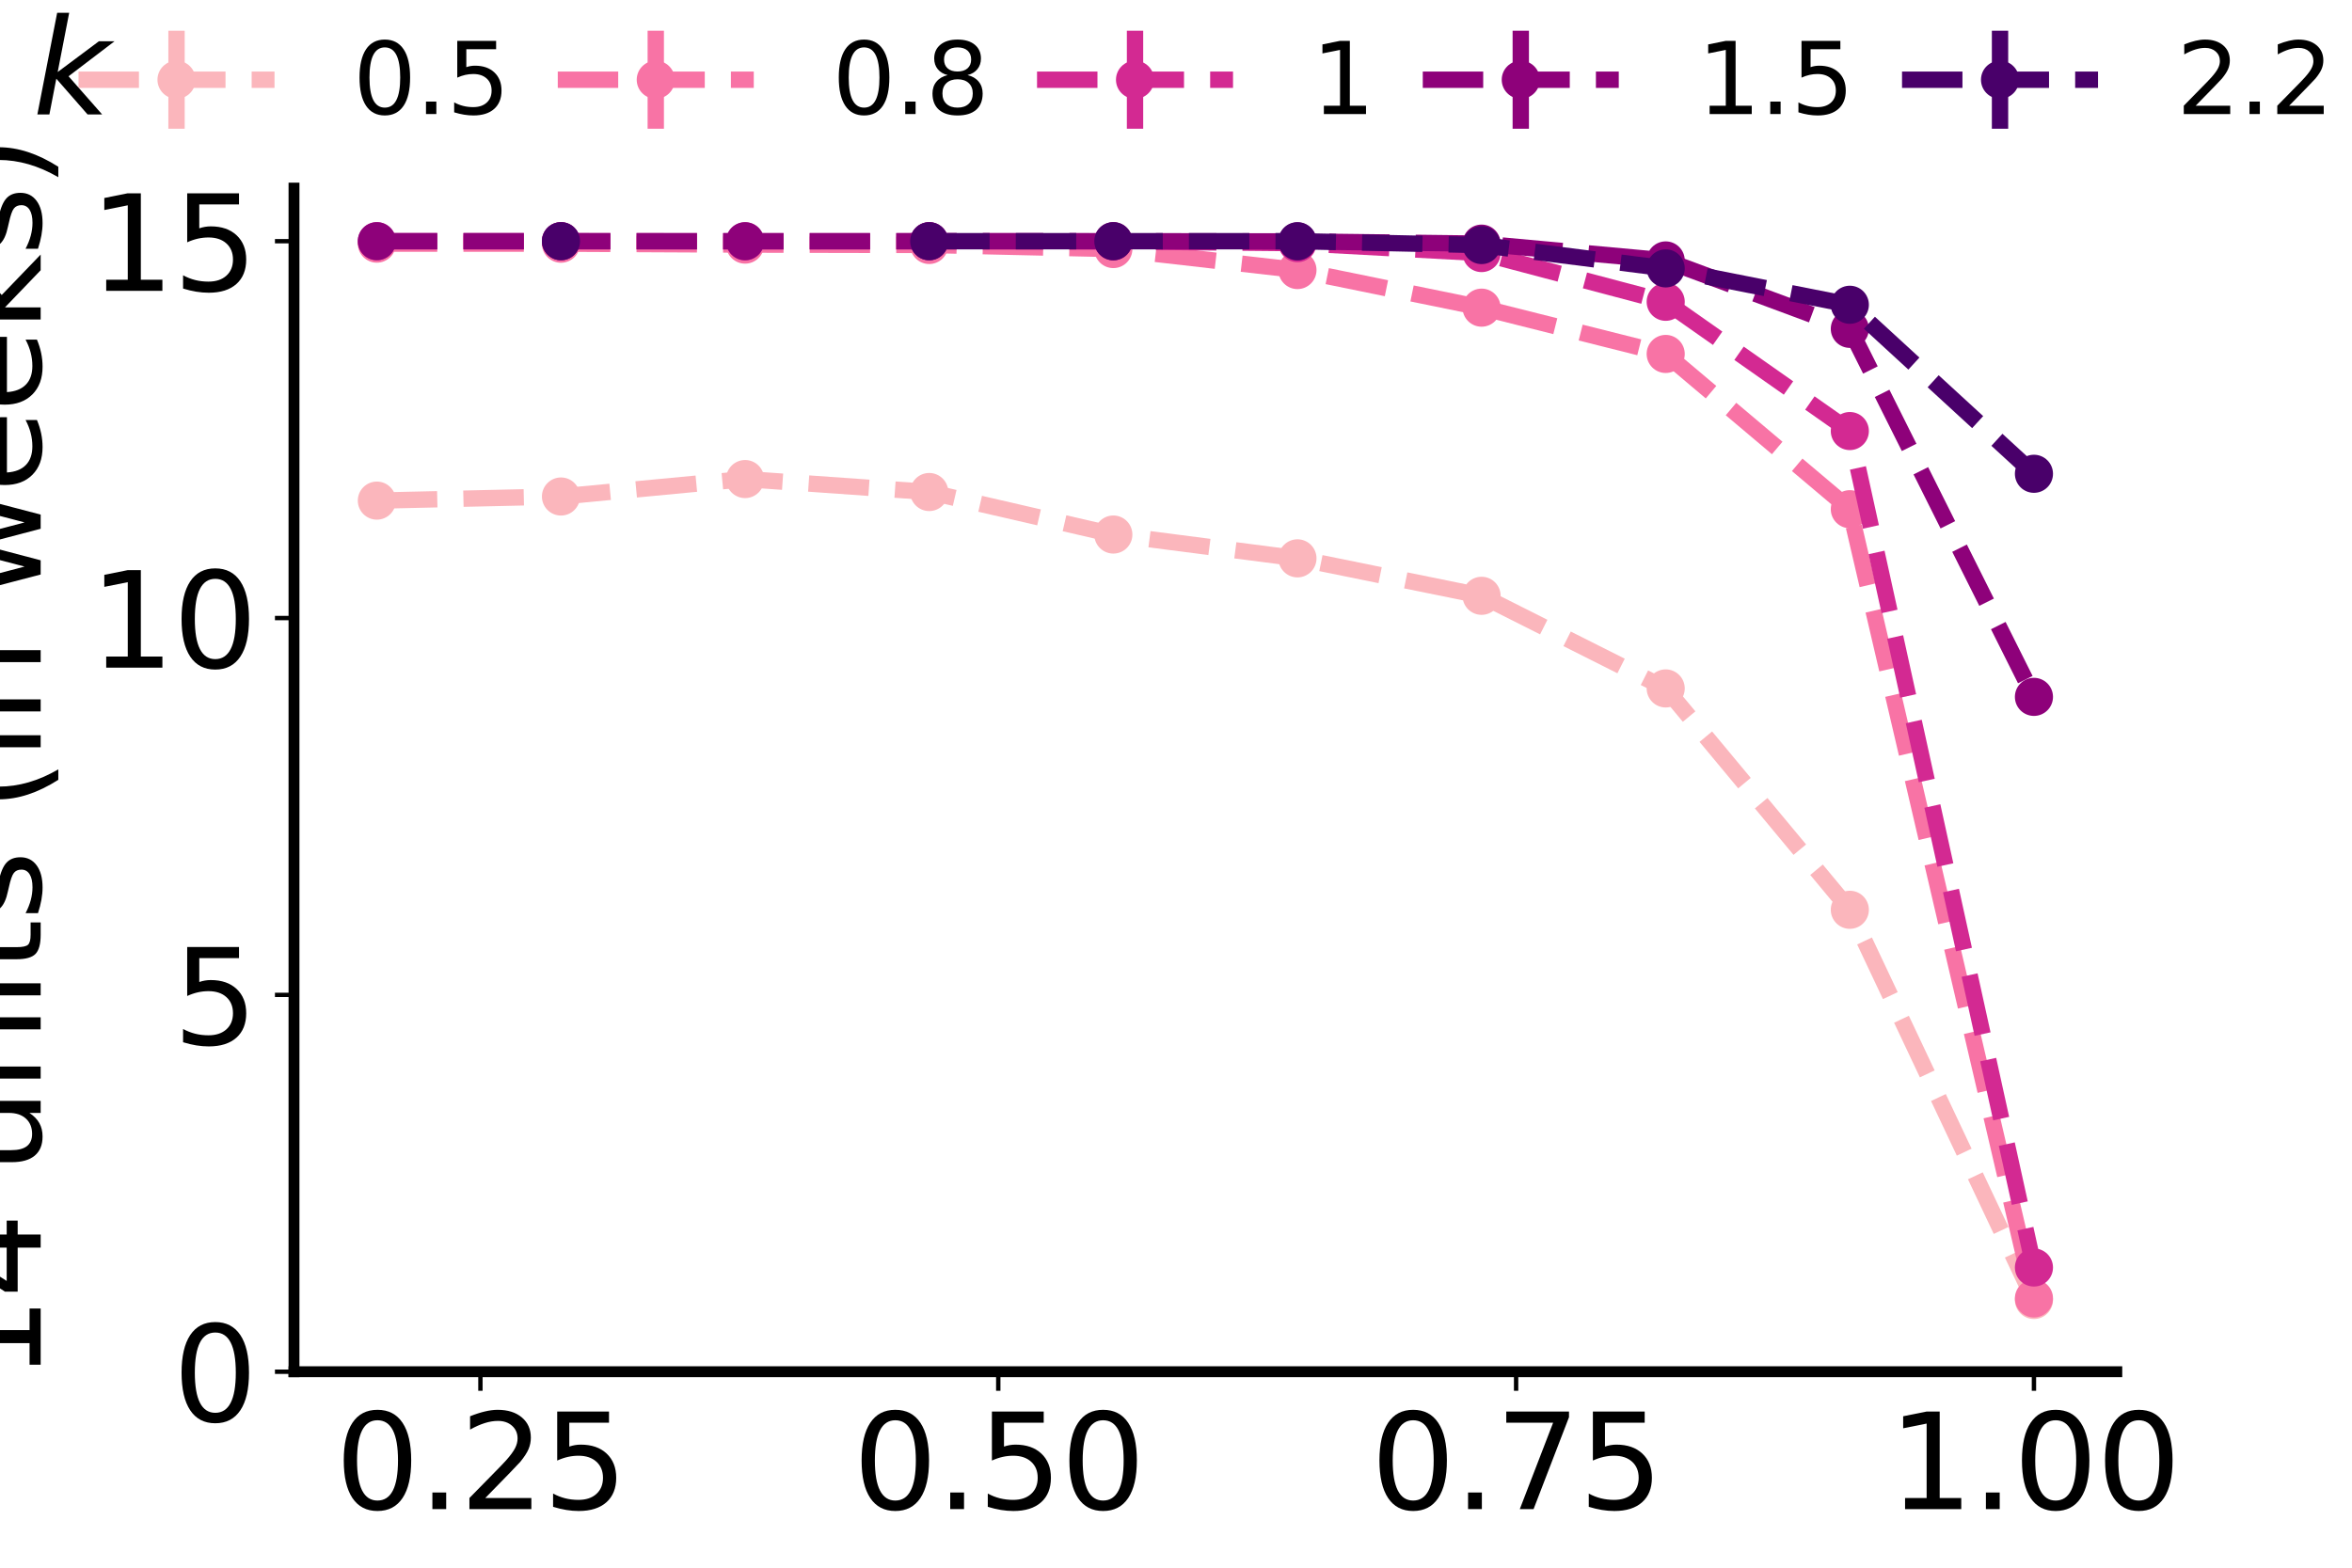 <?xml version="1.0" encoding="utf-8" standalone="no"?>
<!DOCTYPE svg PUBLIC "-//W3C//DTD SVG 1.1//EN"
  "http://www.w3.org/Graphics/SVG/1.1/DTD/svg11.dtd">
<svg xmlns:xlink="http://www.w3.org/1999/xlink" width="432pt" height="288pt" viewBox="0 0 432 288" xmlns="http://www.w3.org/2000/svg" version="1.1">
 <defs>
  <style type="text/css">*{stroke-linejoin: round; stroke-linecap: butt}</style>
 </defs>
 <g id="figure_1">
  <g id="patch_1">
   <path d="M 0 288 
L 432 288 
L 432 0 
L 0 0 
z
" style="fill: #ffffff"/>
  </g>
  <g id="axes_1">
   <g id="patch_2">
    <path d="M 54 252 
L 388.8 252 
L 388.8 34.56 
L 54 34.56 
z
" style="fill: #ffffff"/>
   </g>
   <g id="matplotlib.axis_1">
    <g id="xtick_1">
     <g id="line2d_1">
      <defs>
       <path id="m311841e35c" d="M 0 0 
L 0 3.5 
" style="stroke: #000000; stroke-width: 0.8"/>
      </defs>
      <g>
       <use xlink:href="#m311841e35c" x="88.241" y="252" style="stroke: #000000; stroke-width: 0.8"/>
      </g>
     </g>
     <g id="text_1">
      <!-- 0.25 -->
      <g transform="translate(61.522 277.236) scale(0.24 -0.24)">
       <defs>
        <path id="DejaVuSans-30" d="M 2034 4250 
Q 1547 4250 1301 3770 
Q 1056 3291 1056 2328 
Q 1056 1369 1301 889 
Q 1547 409 2034 409 
Q 2525 409 2770 889 
Q 3016 1369 3016 2328 
Q 3016 3291 2770 3770 
Q 2525 4250 2034 4250 
z
M 2034 4750 
Q 2819 4750 3233 4129 
Q 3647 3509 3647 2328 
Q 3647 1150 3233 529 
Q 2819 -91 2034 -91 
Q 1250 -91 836 529 
Q 422 1150 422 2328 
Q 422 3509 836 4129 
Q 1250 4750 2034 4750 
z
" transform="scale(0.016)"/>
        <path id="DejaVuSans-2e" d="M 684 794 
L 1344 794 
L 1344 0 
L 684 0 
L 684 794 
z
" transform="scale(0.016)"/>
        <path id="DejaVuSans-32" d="M 1228 531 
L 3431 531 
L 3431 0 
L 469 0 
L 469 531 
Q 828 903 1448 1529 
Q 2069 2156 2228 2338 
Q 2531 2678 2651 2914 
Q 2772 3150 2772 3378 
Q 2772 3750 2511 3984 
Q 2250 4219 1831 4219 
Q 1534 4219 1204 4116 
Q 875 4013 500 3803 
L 500 4441 
Q 881 4594 1212 4672 
Q 1544 4750 1819 4750 
Q 2544 4750 2975 4387 
Q 3406 4025 3406 3419 
Q 3406 3131 3298 2873 
Q 3191 2616 2906 2266 
Q 2828 2175 2409 1742 
Q 1991 1309 1228 531 
z
" transform="scale(0.016)"/>
        <path id="DejaVuSans-35" d="M 691 4666 
L 3169 4666 
L 3169 4134 
L 1269 4134 
L 1269 2991 
Q 1406 3038 1543 3061 
Q 1681 3084 1819 3084 
Q 2600 3084 3056 2656 
Q 3513 2228 3513 1497 
Q 3513 744 3044 326 
Q 2575 -91 1722 -91 
Q 1428 -91 1123 -41 
Q 819 9 494 109 
L 494 744 
Q 775 591 1075 516 
Q 1375 441 1709 441 
Q 2250 441 2565 725 
Q 2881 1009 2881 1497 
Q 2881 1984 2565 2268 
Q 2250 2553 1709 2553 
Q 1456 2553 1204 2497 
Q 953 2441 691 2322 
L 691 4666 
z
" transform="scale(0.016)"/>
       </defs>
       <use xlink:href="#DejaVuSans-30"/>
       <use xlink:href="#DejaVuSans-2e" x="63.623"/>
       <use xlink:href="#DejaVuSans-32" x="95.41"/>
       <use xlink:href="#DejaVuSans-35" x="159.033"/>
      </g>
     </g>
    </g>
    <g id="xtick_2">
     <g id="line2d_2">
      <g>
       <use xlink:href="#m311841e35c" x="183.355" y="252" style="stroke: #000000; stroke-width: 0.8"/>
      </g>
     </g>
     <g id="text_2">
      <!-- 0.50 -->
      <g transform="translate(156.636 277.236) scale(0.24 -0.24)">
       <use xlink:href="#DejaVuSans-30"/>
       <use xlink:href="#DejaVuSans-2e" x="63.623"/>
       <use xlink:href="#DejaVuSans-35" x="95.41"/>
       <use xlink:href="#DejaVuSans-30" x="159.033"/>
      </g>
     </g>
    </g>
    <g id="xtick_3">
     <g id="line2d_3">
      <g>
       <use xlink:href="#m311841e35c" x="278.468" y="252" style="stroke: #000000; stroke-width: 0.8"/>
      </g>
     </g>
     <g id="text_3">
      <!-- 0.75 -->
      <g transform="translate(251.749 277.236) scale(0.24 -0.24)">
       <defs>
        <path id="DejaVuSans-37" d="M 525 4666 
L 3525 4666 
L 3525 4397 
L 1831 0 
L 1172 0 
L 2766 4134 
L 525 4134 
L 525 4666 
z
" transform="scale(0.016)"/>
       </defs>
       <use xlink:href="#DejaVuSans-30"/>
       <use xlink:href="#DejaVuSans-2e" x="63.623"/>
       <use xlink:href="#DejaVuSans-37" x="95.41"/>
       <use xlink:href="#DejaVuSans-35" x="159.033"/>
      </g>
     </g>
    </g>
    <g id="xtick_4">
     <g id="line2d_4">
      <g>
       <use xlink:href="#m311841e35c" x="373.582" y="252" style="stroke: #000000; stroke-width: 0.8"/>
      </g>
     </g>
     <g id="text_4">
      <!-- 1.00 -->
      <g transform="translate(346.863 277.236) scale(0.24 -0.24)">
       <defs>
        <path id="DejaVuSans-31" d="M 794 531 
L 1825 531 
L 1825 4091 
L 703 3866 
L 703 4441 
L 1819 4666 
L 2450 4666 
L 2450 531 
L 3481 531 
L 3481 0 
L 794 0 
L 794 531 
z
" transform="scale(0.016)"/>
       </defs>
       <use xlink:href="#DejaVuSans-31"/>
       <use xlink:href="#DejaVuSans-2e" x="63.623"/>
       <use xlink:href="#DejaVuSans-30" x="95.41"/>
       <use xlink:href="#DejaVuSans-30" x="159.033"/>
      </g>
     </g>
    </g>
    <g id="text_5">
     <!-- $\gamma$ -->
     <g transform="translate(214.2 304.415) scale(0.24 -0.24)">
      <defs>
       <path id="DejaVuSans-Oblique-3b3" d="M 1491 2950 
L 1838 788 
L 3456 3500 
L 4066 3500 
L 1972 0 
L 1713 -1331 
L 1138 -1331 
L 1397 0 
L 988 2613 
Q 925 3006 628 3006 
L 475 3006 
L 569 3500 
L 788 3500 
Q 1403 3500 1491 2950 
z
" transform="scale(0.016)"/>
      </defs>
      <use xlink:href="#DejaVuSans-Oblique-3b3" transform="translate(0 0.312)"/>
     </g>
    </g>
   </g>
   <g id="matplotlib.axis_2">
    <g id="ytick_1">
     <g id="line2d_5">
      <defs>
       <path id="m31090666b0" d="M 0 0 
L -3.5 0 
" style="stroke: #000000; stroke-width: 0.8"/>
      </defs>
      <g>
       <use xlink:href="#m31090666b0" x="54" y="252" style="stroke: #000000; stroke-width: 0.8"/>
      </g>
     </g>
     <g id="text_6">
      <!-- 0 -->
      <g transform="translate(31.73 261.118) scale(0.24 -0.24)">
       <use xlink:href="#DejaVuSans-30"/>
      </g>
     </g>
    </g>
    <g id="ytick_2">
     <g id="line2d_6">
      <g>
       <use xlink:href="#m31090666b0" x="54" y="182.77" style="stroke: #000000; stroke-width: 0.8"/>
      </g>
     </g>
     <g id="text_7">
      <!-- 5 -->
      <g transform="translate(31.73 191.888) scale(0.24 -0.24)">
       <use xlink:href="#DejaVuSans-35"/>
      </g>
     </g>
    </g>
    <g id="ytick_3">
     <g id="line2d_7">
      <g>
       <use xlink:href="#m31090666b0" x="54" y="113.54" style="stroke: #000000; stroke-width: 0.8"/>
      </g>
     </g>
     <g id="text_8">
      <!-- 10 -->
      <g transform="translate(16.46 122.658) scale(0.24 -0.24)">
       <use xlink:href="#DejaVuSans-31"/>
       <use xlink:href="#DejaVuSans-30" x="63.623"/>
      </g>
     </g>
    </g>
    <g id="ytick_4">
     <g id="line2d_8">
      <g>
       <use xlink:href="#m31090666b0" x="54" y="44.31" style="stroke: #000000; stroke-width: 0.8"/>
      </g>
     </g>
     <g id="text_9">
      <!-- 15 -->
      <g transform="translate(16.46 53.428) scale(0.24 -0.24)">
       <use xlink:href="#DejaVuSans-31"/>
       <use xlink:href="#DejaVuSans-35" x="63.623"/>
      </g>
     </g>
    </g>
    <g id="text_10">
     <!-- Avg. time to cross  -->
     <g transform="translate(-19.406 254.837) rotate(-90) scale(0.24 -0.24)">
      <defs>
       <path id="DejaVuSans-41" d="M 2188 4044 
L 1331 1722 
L 3047 1722 
L 2188 4044 
z
M 1831 4666 
L 2547 4666 
L 4325 0 
L 3669 0 
L 3244 1197 
L 1141 1197 
L 716 0 
L 50 0 
L 1831 4666 
z
" transform="scale(0.016)"/>
       <path id="DejaVuSans-76" d="M 191 3500 
L 800 3500 
L 1894 563 
L 2988 3500 
L 3597 3500 
L 2284 0 
L 1503 0 
L 191 3500 
z
" transform="scale(0.016)"/>
       <path id="DejaVuSans-67" d="M 2906 1791 
Q 2906 2416 2648 2759 
Q 2391 3103 1925 3103 
Q 1463 3103 1205 2759 
Q 947 2416 947 1791 
Q 947 1169 1205 825 
Q 1463 481 1925 481 
Q 2391 481 2648 825 
Q 2906 1169 2906 1791 
z
M 3481 434 
Q 3481 -459 3084 -895 
Q 2688 -1331 1869 -1331 
Q 1566 -1331 1297 -1286 
Q 1028 -1241 775 -1147 
L 775 -588 
Q 1028 -725 1275 -790 
Q 1522 -856 1778 -856 
Q 2344 -856 2625 -561 
Q 2906 -266 2906 331 
L 2906 616 
Q 2728 306 2450 153 
Q 2172 0 1784 0 
Q 1141 0 747 490 
Q 353 981 353 1791 
Q 353 2603 747 3093 
Q 1141 3584 1784 3584 
Q 2172 3584 2450 3431 
Q 2728 3278 2906 2969 
L 2906 3500 
L 3481 3500 
L 3481 434 
z
" transform="scale(0.016)"/>
       <path id="DejaVuSans-20" transform="scale(0.016)"/>
       <path id="DejaVuSans-74" d="M 1172 4494 
L 1172 3500 
L 2356 3500 
L 2356 3053 
L 1172 3053 
L 1172 1153 
Q 1172 725 1289 603 
Q 1406 481 1766 481 
L 2356 481 
L 2356 0 
L 1766 0 
Q 1100 0 847 248 
Q 594 497 594 1153 
L 594 3053 
L 172 3053 
L 172 3500 
L 594 3500 
L 594 4494 
L 1172 4494 
z
" transform="scale(0.016)"/>
       <path id="DejaVuSans-69" d="M 603 3500 
L 1178 3500 
L 1178 0 
L 603 0 
L 603 3500 
z
M 603 4863 
L 1178 4863 
L 1178 4134 
L 603 4134 
L 603 4863 
z
" transform="scale(0.016)"/>
       <path id="DejaVuSans-6d" d="M 3328 2828 
Q 3544 3216 3844 3400 
Q 4144 3584 4550 3584 
Q 5097 3584 5394 3201 
Q 5691 2819 5691 2113 
L 5691 0 
L 5113 0 
L 5113 2094 
Q 5113 2597 4934 2840 
Q 4756 3084 4391 3084 
Q 3944 3084 3684 2787 
Q 3425 2491 3425 1978 
L 3425 0 
L 2847 0 
L 2847 2094 
Q 2847 2600 2669 2842 
Q 2491 3084 2119 3084 
Q 1678 3084 1418 2786 
Q 1159 2488 1159 1978 
L 1159 0 
L 581 0 
L 581 3500 
L 1159 3500 
L 1159 2956 
Q 1356 3278 1631 3431 
Q 1906 3584 2284 3584 
Q 2666 3584 2933 3390 
Q 3200 3197 3328 2828 
z
" transform="scale(0.016)"/>
       <path id="DejaVuSans-65" d="M 3597 1894 
L 3597 1613 
L 953 1613 
Q 991 1019 1311 708 
Q 1631 397 2203 397 
Q 2534 397 2845 478 
Q 3156 559 3463 722 
L 3463 178 
Q 3153 47 2828 -22 
Q 2503 -91 2169 -91 
Q 1331 -91 842 396 
Q 353 884 353 1716 
Q 353 2575 817 3079 
Q 1281 3584 2069 3584 
Q 2775 3584 3186 3129 
Q 3597 2675 3597 1894 
z
M 3022 2063 
Q 3016 2534 2758 2815 
Q 2500 3097 2075 3097 
Q 1594 3097 1305 2825 
Q 1016 2553 972 2059 
L 3022 2063 
z
" transform="scale(0.016)"/>
       <path id="DejaVuSans-6f" d="M 1959 3097 
Q 1497 3097 1228 2736 
Q 959 2375 959 1747 
Q 959 1119 1226 758 
Q 1494 397 1959 397 
Q 2419 397 2687 759 
Q 2956 1122 2956 1747 
Q 2956 2369 2687 2733 
Q 2419 3097 1959 3097 
z
M 1959 3584 
Q 2709 3584 3137 3096 
Q 3566 2609 3566 1747 
Q 3566 888 3137 398 
Q 2709 -91 1959 -91 
Q 1206 -91 779 398 
Q 353 888 353 1747 
Q 353 2609 779 3096 
Q 1206 3584 1959 3584 
z
" transform="scale(0.016)"/>
       <path id="DejaVuSans-63" d="M 3122 3366 
L 3122 2828 
Q 2878 2963 2633 3030 
Q 2388 3097 2138 3097 
Q 1578 3097 1268 2742 
Q 959 2388 959 1747 
Q 959 1106 1268 751 
Q 1578 397 2138 397 
Q 2388 397 2633 464 
Q 2878 531 3122 666 
L 3122 134 
Q 2881 22 2623 -34 
Q 2366 -91 2075 -91 
Q 1284 -91 818 406 
Q 353 903 353 1747 
Q 353 2603 823 3093 
Q 1294 3584 2113 3584 
Q 2378 3584 2631 3529 
Q 2884 3475 3122 3366 
z
" transform="scale(0.016)"/>
       <path id="DejaVuSans-72" d="M 2631 2963 
Q 2534 3019 2420 3045 
Q 2306 3072 2169 3072 
Q 1681 3072 1420 2755 
Q 1159 2438 1159 1844 
L 1159 0 
L 581 0 
L 581 3500 
L 1159 3500 
L 1159 2956 
Q 1341 3275 1631 3429 
Q 1922 3584 2338 3584 
Q 2397 3584 2469 3576 
Q 2541 3569 2628 3553 
L 2631 2963 
z
" transform="scale(0.016)"/>
       <path id="DejaVuSans-73" d="M 2834 3397 
L 2834 2853 
Q 2591 2978 2328 3040 
Q 2066 3103 1784 3103 
Q 1356 3103 1142 2972 
Q 928 2841 928 2578 
Q 928 2378 1081 2264 
Q 1234 2150 1697 2047 
L 1894 2003 
Q 2506 1872 2764 1633 
Q 3022 1394 3022 966 
Q 3022 478 2636 193 
Q 2250 -91 1575 -91 
Q 1294 -91 989 -36 
Q 684 19 347 128 
L 347 722 
Q 666 556 975 473 
Q 1284 391 1588 391 
Q 1994 391 2212 530 
Q 2431 669 2431 922 
Q 2431 1156 2273 1281 
Q 2116 1406 1581 1522 
L 1381 1569 
Q 847 1681 609 1914 
Q 372 2147 372 2553 
Q 372 3047 722 3315 
Q 1072 3584 1716 3584 
Q 2034 3584 2315 3537 
Q 2597 3491 2834 3397 
z
" transform="scale(0.016)"/>
      </defs>
      <use xlink:href="#DejaVuSans-41"/>
      <use xlink:href="#DejaVuSans-76" x="62.533"/>
      <use xlink:href="#DejaVuSans-67" x="121.713"/>
      <use xlink:href="#DejaVuSans-2e" x="185.189"/>
      <use xlink:href="#DejaVuSans-20" x="216.977"/>
      <use xlink:href="#DejaVuSans-74" x="248.764"/>
      <use xlink:href="#DejaVuSans-69" x="287.973"/>
      <use xlink:href="#DejaVuSans-6d" x="315.756"/>
      <use xlink:href="#DejaVuSans-65" x="413.168"/>
      <use xlink:href="#DejaVuSans-20" x="474.691"/>
      <use xlink:href="#DejaVuSans-74" x="506.479"/>
      <use xlink:href="#DejaVuSans-6f" x="545.688"/>
      <use xlink:href="#DejaVuSans-20" x="606.869"/>
      <use xlink:href="#DejaVuSans-63" x="638.656"/>
      <use xlink:href="#DejaVuSans-72" x="693.637"/>
      <use xlink:href="#DejaVuSans-6f" x="732.5"/>
      <use xlink:href="#DejaVuSans-73" x="793.682"/>
      <use xlink:href="#DejaVuSans-73" x="845.781"/>
      <use xlink:href="#DejaVuSans-20" x="897.881"/>
     </g>
     <!--  14 units (in weeks) -->
     <g transform="translate(7.469 261.388) rotate(-90) scale(0.24 -0.24)">
      <defs>
       <path id="DejaVuSans-34" d="M 2419 4116 
L 825 1625 
L 2419 1625 
L 2419 4116 
z
M 2253 4666 
L 3047 4666 
L 3047 1625 
L 3713 1625 
L 3713 1100 
L 3047 1100 
L 3047 0 
L 2419 0 
L 2419 1100 
L 313 1100 
L 313 1709 
L 2253 4666 
z
" transform="scale(0.016)"/>
       <path id="DejaVuSans-75" d="M 544 1381 
L 544 3500 
L 1119 3500 
L 1119 1403 
Q 1119 906 1312 657 
Q 1506 409 1894 409 
Q 2359 409 2629 706 
Q 2900 1003 2900 1516 
L 2900 3500 
L 3475 3500 
L 3475 0 
L 2900 0 
L 2900 538 
Q 2691 219 2414 64 
Q 2138 -91 1772 -91 
Q 1169 -91 856 284 
Q 544 659 544 1381 
z
M 1991 3584 
L 1991 3584 
z
" transform="scale(0.016)"/>
       <path id="DejaVuSans-6e" d="M 3513 2113 
L 3513 0 
L 2938 0 
L 2938 2094 
Q 2938 2591 2744 2837 
Q 2550 3084 2163 3084 
Q 1697 3084 1428 2787 
Q 1159 2491 1159 1978 
L 1159 0 
L 581 0 
L 581 3500 
L 1159 3500 
L 1159 2956 
Q 1366 3272 1645 3428 
Q 1925 3584 2291 3584 
Q 2894 3584 3203 3211 
Q 3513 2838 3513 2113 
z
" transform="scale(0.016)"/>
       <path id="DejaVuSans-28" d="M 1984 4856 
Q 1566 4138 1362 3434 
Q 1159 2731 1159 2009 
Q 1159 1288 1364 580 
Q 1569 -128 1984 -844 
L 1484 -844 
Q 1016 -109 783 600 
Q 550 1309 550 2009 
Q 550 2706 781 3412 
Q 1013 4119 1484 4856 
L 1984 4856 
z
" transform="scale(0.016)"/>
       <path id="DejaVuSans-77" d="M 269 3500 
L 844 3500 
L 1563 769 
L 2278 3500 
L 2956 3500 
L 3675 769 
L 4391 3500 
L 4966 3500 
L 4050 0 
L 3372 0 
L 2619 2869 
L 1863 0 
L 1184 0 
L 269 3500 
z
" transform="scale(0.016)"/>
       <path id="DejaVuSans-6b" d="M 581 4863 
L 1159 4863 
L 1159 1991 
L 2875 3500 
L 3609 3500 
L 1753 1863 
L 3688 0 
L 2938 0 
L 1159 1709 
L 1159 0 
L 581 0 
L 581 4863 
z
" transform="scale(0.016)"/>
       <path id="DejaVuSans-29" d="M 513 4856 
L 1013 4856 
Q 1481 4119 1714 3412 
Q 1947 2706 1947 2009 
Q 1947 1309 1714 600 
Q 1481 -109 1013 -844 
L 513 -844 
Q 928 -128 1133 580 
Q 1338 1288 1338 2009 
Q 1338 2731 1133 3434 
Q 928 4138 513 4856 
z
" transform="scale(0.016)"/>
      </defs>
      <use xlink:href="#DejaVuSans-20"/>
      <use xlink:href="#DejaVuSans-31" x="31.787"/>
      <use xlink:href="#DejaVuSans-34" x="95.41"/>
      <use xlink:href="#DejaVuSans-20" x="159.033"/>
      <use xlink:href="#DejaVuSans-75" x="190.82"/>
      <use xlink:href="#DejaVuSans-6e" x="254.199"/>
      <use xlink:href="#DejaVuSans-69" x="317.578"/>
      <use xlink:href="#DejaVuSans-74" x="345.361"/>
      <use xlink:href="#DejaVuSans-73" x="384.57"/>
      <use xlink:href="#DejaVuSans-20" x="436.67"/>
      <use xlink:href="#DejaVuSans-28" x="468.457"/>
      <use xlink:href="#DejaVuSans-69" x="507.471"/>
      <use xlink:href="#DejaVuSans-6e" x="535.254"/>
      <use xlink:href="#DejaVuSans-20" x="598.633"/>
      <use xlink:href="#DejaVuSans-77" x="630.42"/>
      <use xlink:href="#DejaVuSans-65" x="712.207"/>
      <use xlink:href="#DejaVuSans-65" x="773.73"/>
      <use xlink:href="#DejaVuSans-6b" x="835.254"/>
      <use xlink:href="#DejaVuSans-73" x="893.164"/>
      <use xlink:href="#DejaVuSans-29" x="945.264"/>
     </g>
    </g>
   </g>
   <g id="LineCollection_1">
    <path d="M 69.218 93.781 
L 69.218 90.155 
" clip-path="url(#p81fc80eacc)" style="fill: none; stroke: #fbb6bc; stroke-width: 3"/>
    <path d="M 103.036 92.947 
L 103.036 89.476 
" clip-path="url(#p81fc80eacc)" style="fill: none; stroke: #fbb6bc; stroke-width: 3"/>
    <path d="M 136.855 89.66 
L 136.855 86.356 
" clip-path="url(#p81fc80eacc)" style="fill: none; stroke: #fbb6bc; stroke-width: 3"/>
    <path d="M 170.673 92.006 
L 170.673 88.773 
" clip-path="url(#p81fc80eacc)" style="fill: none; stroke: #fbb6bc; stroke-width: 3"/>
    <path d="M 204.491 99.776 
L 204.491 96.621 
" clip-path="url(#p81fc80eacc)" style="fill: none; stroke: #fbb6bc; stroke-width: 3"/>
    <path d="M 238.309 104.137 
L 238.309 101.011 
" clip-path="url(#p81fc80eacc)" style="fill: none; stroke: #fbb6bc; stroke-width: 3"/>
    <path d="M 272.127 110.986 
L 272.127 107.925 
" clip-path="url(#p81fc80eacc)" style="fill: none; stroke: #fbb6bc; stroke-width: 3"/>
    <path d="M 305.945 127.927 
L 305.945 125.017 
" clip-path="url(#p81fc80eacc)" style="fill: none; stroke: #fbb6bc; stroke-width: 3"/>
    <path d="M 339.764 168.488 
L 339.764 165.788 
" clip-path="url(#p81fc80eacc)" style="fill: none; stroke: #fbb6bc; stroke-width: 3"/>
    <path d="M 373.582 239.307 
L 373.582 238.33 
" clip-path="url(#p81fc80eacc)" style="fill: none; stroke: #fbb6bc; stroke-width: 3"/>
   </g>
   <g id="LineCollection_2">
    <path d="M 69.218 44.945 
L 69.218 44.57 
" clip-path="url(#p81fc80eacc)" style="fill: none; stroke: #f873a5; stroke-width: 3"/>
    <path d="M 103.036 44.916 
L 103.036 44.623 
" clip-path="url(#p81fc80eacc)" style="fill: none; stroke: #f873a5; stroke-width: 3"/>
    <path d="M 136.855 45.13 
L 136.855 44.74 
" clip-path="url(#p81fc80eacc)" style="fill: none; stroke: #f873a5; stroke-width: 3"/>
    <path d="M 170.673 45.139 
L 170.673 44.868 
" clip-path="url(#p81fc80eacc)" style="fill: none; stroke: #f873a5; stroke-width: 3"/>
    <path d="M 204.491 45.937 
L 204.491 45.568 
" clip-path="url(#p81fc80eacc)" style="fill: none; stroke: #f873a5; stroke-width: 3"/>
    <path d="M 238.309 49.914 
L 238.309 49.305 
" clip-path="url(#p81fc80eacc)" style="fill: none; stroke: #f873a5; stroke-width: 3"/>
    <path d="M 272.127 56.919 
L 272.127 56.121 
" clip-path="url(#p81fc80eacc)" style="fill: none; stroke: #f873a5; stroke-width: 3"/>
    <path d="M 305.945 65.512 
L 305.945 64.534 
" clip-path="url(#p81fc80eacc)" style="fill: none; stroke: #f873a5; stroke-width: 3"/>
    <path d="M 339.764 94.449 
L 339.764 92.644 
" clip-path="url(#p81fc80eacc)" style="fill: none; stroke: #f873a5; stroke-width: 3"/>
    <path d="M 373.582 239.039 
L 373.582 238.017 
" clip-path="url(#p81fc80eacc)" style="fill: none; stroke: #f873a5; stroke-width: 3"/>
   </g>
   <g id="LineCollection_3">
    <path d="M 69.218 44.31 
L 69.218 44.31 
" clip-path="url(#p81fc80eacc)" style="fill: none; stroke: #d32992; stroke-width: 3"/>
    <path d="M 103.036 44.31 
L 103.036 44.31 
" clip-path="url(#p81fc80eacc)" style="fill: none; stroke: #d32992; stroke-width: 3"/>
    <path d="M 136.855 44.366 
L 136.855 44.31 
" clip-path="url(#p81fc80eacc)" style="fill: none; stroke: #d32992; stroke-width: 3"/>
    <path d="M 170.673 44.338 
L 170.673 44.31 
" clip-path="url(#p81fc80eacc)" style="fill: none; stroke: #d32992; stroke-width: 3"/>
    <path d="M 204.491 44.383 
L 204.491 44.321 
" clip-path="url(#p81fc80eacc)" style="fill: none; stroke: #d32992; stroke-width: 3"/>
    <path d="M 238.309 44.746 
L 238.309 44.596 
" clip-path="url(#p81fc80eacc)" style="fill: none; stroke: #d32992; stroke-width: 3"/>
    <path d="M 272.127 46.668 
L 272.127 46.312 
" clip-path="url(#p81fc80eacc)" style="fill: none; stroke: #d32992; stroke-width: 3"/>
    <path d="M 305.945 55.772 
L 305.945 55.112 
" clip-path="url(#p81fc80eacc)" style="fill: none; stroke: #d32992; stroke-width: 3"/>
    <path d="M 339.764 79.836 
L 339.764 78.54 
" clip-path="url(#p81fc80eacc)" style="fill: none; stroke: #d32992; stroke-width: 3"/>
    <path d="M 373.582 233.358 
L 373.582 232.344 
" clip-path="url(#p81fc80eacc)" style="fill: none; stroke: #d32992; stroke-width: 3"/>
   </g>
   <g id="LineCollection_4">
    <path d="M 69.218 44.31 
L 69.218 44.31 
" clip-path="url(#p81fc80eacc)" style="fill: none; stroke: #8e017a; stroke-width: 3"/>
    <path d="M 103.036 44.31 
L 103.036 44.31 
" clip-path="url(#p81fc80eacc)" style="fill: none; stroke: #8e017a; stroke-width: 3"/>
    <path d="M 136.855 44.31 
L 136.855 44.31 
" clip-path="url(#p81fc80eacc)" style="fill: none; stroke: #8e017a; stroke-width: 3"/>
    <path d="M 170.673 44.31 
L 170.673 44.31 
" clip-path="url(#p81fc80eacc)" style="fill: none; stroke: #8e017a; stroke-width: 3"/>
    <path d="M 204.491 44.31 
L 204.491 44.31 
" clip-path="url(#p81fc80eacc)" style="fill: none; stroke: #8e017a; stroke-width: 3"/>
    <path d="M 238.309 44.377 
L 238.309 44.328 
" clip-path="url(#p81fc80eacc)" style="fill: none; stroke: #8e017a; stroke-width: 3"/>
    <path d="M 272.127 44.836 
L 272.127 44.68 
" clip-path="url(#p81fc80eacc)" style="fill: none; stroke: #8e017a; stroke-width: 3"/>
    <path d="M 305.945 48.05 
L 305.945 47.639 
" clip-path="url(#p81fc80eacc)" style="fill: none; stroke: #8e017a; stroke-width: 3"/>
    <path d="M 339.764 60.842 
L 339.764 59.983 
" clip-path="url(#p81fc80eacc)" style="fill: none; stroke: #8e017a; stroke-width: 3"/>
    <path d="M 373.582 128.698 
L 373.582 127.348 
" clip-path="url(#p81fc80eacc)" style="fill: none; stroke: #8e017a; stroke-width: 3"/>
   </g>
   <g id="LineCollection_5">
    <path clip-path="url(#p81fc80eacc)" style="fill: none; stroke: #49006a; stroke-width: 3"/>
    <path clip-path="url(#p81fc80eacc)" style="fill: none; stroke: #49006a; stroke-width: 3"/>
    <path clip-path="url(#p81fc80eacc)" style="fill: none; stroke: #49006a; stroke-width: 3"/>
    <path clip-path="url(#p81fc80eacc)" style="fill: none; stroke: #49006a; stroke-width: 3"/>
    <path d="M 204.491 44.31 
L 204.491 44.31 
" clip-path="url(#p81fc80eacc)" style="fill: none; stroke: #49006a; stroke-width: 3"/>
    <path d="M 238.309 44.31 
L 238.309 44.31 
" clip-path="url(#p81fc80eacc)" style="fill: none; stroke: #49006a; stroke-width: 3"/>
    <path d="M 272.127 45.121 
L 272.127 44.919 
" clip-path="url(#p81fc80eacc)" style="fill: none; stroke: #49006a; stroke-width: 3"/>
    <path d="M 305.945 49.52 
L 305.945 49.093 
" clip-path="url(#p81fc80eacc)" style="fill: none; stroke: #49006a; stroke-width: 3"/>
    <path d="M 339.764 56.268 
L 339.764 55.711 
" clip-path="url(#p81fc80eacc)" style="fill: none; stroke: #49006a; stroke-width: 3"/>
    <path d="M 373.582 87.666 
L 373.582 86.412 
" clip-path="url(#p81fc80eacc)" style="fill: none; stroke: #49006a; stroke-width: 3"/>
   </g>
   <g id="line2d_9">
    <path d="M 69.218 91.968 
L 103.036 91.212 
L 136.855 88.008 
L 170.673 90.389 
L 204.491 98.199 
L 238.309 102.574 
L 272.127 109.455 
L 305.945 126.472 
L 339.764 167.138 
L 373.582 238.819 
" clip-path="url(#p81fc80eacc)" style="fill: none; stroke-dasharray: 11.1,4.8; stroke-dashoffset: 0; stroke: #fbb6bc; stroke-width: 3"/>
    <defs>
     <path id="m316d000084" d="M 0 3 
C 0.796 3 1.559 2.684 2.121 2.121 
C 2.684 1.559 3 0.796 3 0 
C 3 -0.796 2.684 -1.559 2.121 -2.121 
C 1.559 -2.684 0.796 -3 0 -3 
C -0.796 -3 -1.559 -2.684 -2.121 -2.121 
C -2.684 -1.559 -3 -0.796 -3 0 
C -3 0.796 -2.684 1.559 -2.121 2.121 
C -1.559 2.684 -0.796 3 0 3 
z
" style="stroke: #fbb6bc"/>
    </defs>
    <g clip-path="url(#p81fc80eacc)">
     <use xlink:href="#m316d000084" x="69.218" y="91.968" style="fill: #fbb6bc; stroke: #fbb6bc"/>
     <use xlink:href="#m316d000084" x="103.036" y="91.212" style="fill: #fbb6bc; stroke: #fbb6bc"/>
     <use xlink:href="#m316d000084" x="136.855" y="88.008" style="fill: #fbb6bc; stroke: #fbb6bc"/>
     <use xlink:href="#m316d000084" x="170.673" y="90.389" style="fill: #fbb6bc; stroke: #fbb6bc"/>
     <use xlink:href="#m316d000084" x="204.491" y="98.199" style="fill: #fbb6bc; stroke: #fbb6bc"/>
     <use xlink:href="#m316d000084" x="238.309" y="102.574" style="fill: #fbb6bc; stroke: #fbb6bc"/>
     <use xlink:href="#m316d000084" x="272.127" y="109.455" style="fill: #fbb6bc; stroke: #fbb6bc"/>
     <use xlink:href="#m316d000084" x="305.945" y="126.472" style="fill: #fbb6bc; stroke: #fbb6bc"/>
     <use xlink:href="#m316d000084" x="339.764" y="167.138" style="fill: #fbb6bc; stroke: #fbb6bc"/>
     <use xlink:href="#m316d000084" x="373.582" y="238.819" style="fill: #fbb6bc; stroke: #fbb6bc"/>
    </g>
   </g>
   <g id="line2d_10">
    <path d="M 69.218 44.758 
L 103.036 44.77 
L 136.855 44.935 
L 170.673 45.004 
L 204.491 45.753 
L 238.309 49.61 
L 272.127 56.52 
L 305.945 65.023 
L 339.764 93.546 
L 373.582 238.528 
" clip-path="url(#p81fc80eacc)" style="fill: none; stroke-dasharray: 11.1,4.8; stroke-dashoffset: 0; stroke: #f873a5; stroke-width: 3"/>
    <defs>
     <path id="md6115263c0" d="M 0 3 
C 0.796 3 1.559 2.684 2.121 2.121 
C 2.684 1.559 3 0.796 3 0 
C 3 -0.796 2.684 -1.559 2.121 -2.121 
C 1.559 -2.684 0.796 -3 0 -3 
C -0.796 -3 -1.559 -2.684 -2.121 -2.121 
C -2.684 -1.559 -3 -0.796 -3 0 
C -3 0.796 -2.684 1.559 -2.121 2.121 
C -1.559 2.684 -0.796 3 0 3 
z
" style="stroke: #f873a5"/>
    </defs>
    <g clip-path="url(#p81fc80eacc)">
     <use xlink:href="#md6115263c0" x="69.218" y="44.758" style="fill: #f873a5; stroke: #f873a5"/>
     <use xlink:href="#md6115263c0" x="103.036" y="44.77" style="fill: #f873a5; stroke: #f873a5"/>
     <use xlink:href="#md6115263c0" x="136.855" y="44.935" style="fill: #f873a5; stroke: #f873a5"/>
     <use xlink:href="#md6115263c0" x="170.673" y="45.004" style="fill: #f873a5; stroke: #f873a5"/>
     <use xlink:href="#md6115263c0" x="204.491" y="45.753" style="fill: #f873a5; stroke: #f873a5"/>
     <use xlink:href="#md6115263c0" x="238.309" y="49.61" style="fill: #f873a5; stroke: #f873a5"/>
     <use xlink:href="#md6115263c0" x="272.127" y="56.52" style="fill: #f873a5; stroke: #f873a5"/>
     <use xlink:href="#md6115263c0" x="305.945" y="65.023" style="fill: #f873a5; stroke: #f873a5"/>
     <use xlink:href="#md6115263c0" x="339.764" y="93.546" style="fill: #f873a5; stroke: #f873a5"/>
     <use xlink:href="#md6115263c0" x="373.582" y="238.528" style="fill: #f873a5; stroke: #f873a5"/>
    </g>
   </g>
   <g id="line2d_11">
    <path d="M 69.218 44.31 
L 103.036 44.31 
L 136.855 44.338 
L 170.673 44.324 
L 204.491 44.352 
L 238.309 44.671 
L 272.127 46.49 
L 305.945 55.442 
L 339.764 79.188 
L 373.582 232.851 
" clip-path="url(#p81fc80eacc)" style="fill: none; stroke-dasharray: 11.1,4.8; stroke-dashoffset: 0; stroke: #d32992; stroke-width: 3"/>
    <defs>
     <path id="ma7ed889896" d="M 0 3 
C 0.796 3 1.559 2.684 2.121 2.121 
C 2.684 1.559 3 0.796 3 0 
C 3 -0.796 2.684 -1.559 2.121 -2.121 
C 1.559 -2.684 0.796 -3 0 -3 
C -0.796 -3 -1.559 -2.684 -2.121 -2.121 
C -2.684 -1.559 -3 -0.796 -3 0 
C -3 0.796 -2.684 1.559 -2.121 2.121 
C -1.559 2.684 -0.796 3 0 3 
z
" style="stroke: #d32992"/>
    </defs>
    <g clip-path="url(#p81fc80eacc)">
     <use xlink:href="#ma7ed889896" x="69.218" y="44.31" style="fill: #d32992; stroke: #d32992"/>
     <use xlink:href="#ma7ed889896" x="103.036" y="44.31" style="fill: #d32992; stroke: #d32992"/>
     <use xlink:href="#ma7ed889896" x="136.855" y="44.338" style="fill: #d32992; stroke: #d32992"/>
     <use xlink:href="#ma7ed889896" x="170.673" y="44.324" style="fill: #d32992; stroke: #d32992"/>
     <use xlink:href="#ma7ed889896" x="204.491" y="44.352" style="fill: #d32992; stroke: #d32992"/>
     <use xlink:href="#ma7ed889896" x="238.309" y="44.671" style="fill: #d32992; stroke: #d32992"/>
     <use xlink:href="#ma7ed889896" x="272.127" y="46.49" style="fill: #d32992; stroke: #d32992"/>
     <use xlink:href="#ma7ed889896" x="305.945" y="55.442" style="fill: #d32992; stroke: #d32992"/>
     <use xlink:href="#ma7ed889896" x="339.764" y="79.188" style="fill: #d32992; stroke: #d32992"/>
     <use xlink:href="#ma7ed889896" x="373.582" y="232.851" style="fill: #d32992; stroke: #d32992"/>
    </g>
   </g>
   <g id="line2d_12">
    <path d="M 69.218 44.31 
L 103.036 44.31 
L 136.855 44.31 
L 170.673 44.31 
L 204.491 44.31 
L 238.309 44.352 
L 272.127 44.758 
L 305.945 47.844 
L 339.764 60.413 
L 373.582 128.023 
" clip-path="url(#p81fc80eacc)" style="fill: none; stroke-dasharray: 11.1,4.8; stroke-dashoffset: 0; stroke: #8e017a; stroke-width: 3"/>
    <defs>
     <path id="m50c2c022b3" d="M 0 3 
C 0.796 3 1.559 2.684 2.121 2.121 
C 2.684 1.559 3 0.796 3 0 
C 3 -0.796 2.684 -1.559 2.121 -2.121 
C 1.559 -2.684 0.796 -3 0 -3 
C -0.796 -3 -1.559 -2.684 -2.121 -2.121 
C -2.684 -1.559 -3 -0.796 -3 0 
C -3 0.796 -2.684 1.559 -2.121 2.121 
C -1.559 2.684 -0.796 3 0 3 
z
" style="stroke: #8e017a"/>
    </defs>
    <g clip-path="url(#p81fc80eacc)">
     <use xlink:href="#m50c2c022b3" x="69.218" y="44.31" style="fill: #8e017a; stroke: #8e017a"/>
     <use xlink:href="#m50c2c022b3" x="103.036" y="44.31" style="fill: #8e017a; stroke: #8e017a"/>
     <use xlink:href="#m50c2c022b3" x="136.855" y="44.31" style="fill: #8e017a; stroke: #8e017a"/>
     <use xlink:href="#m50c2c022b3" x="170.673" y="44.31" style="fill: #8e017a; stroke: #8e017a"/>
     <use xlink:href="#m50c2c022b3" x="204.491" y="44.31" style="fill: #8e017a; stroke: #8e017a"/>
     <use xlink:href="#m50c2c022b3" x="238.309" y="44.352" style="fill: #8e017a; stroke: #8e017a"/>
     <use xlink:href="#m50c2c022b3" x="272.127" y="44.758" style="fill: #8e017a; stroke: #8e017a"/>
     <use xlink:href="#m50c2c022b3" x="305.945" y="47.844" style="fill: #8e017a; stroke: #8e017a"/>
     <use xlink:href="#m50c2c022b3" x="339.764" y="60.413" style="fill: #8e017a; stroke: #8e017a"/>
     <use xlink:href="#m50c2c022b3" x="373.582" y="128.023" style="fill: #8e017a; stroke: #8e017a"/>
    </g>
   </g>
   <g id="line2d_13">
    <path d="M 103.036 44.31 
M 170.673 44.31 
L 204.491 44.31 
L 238.309 44.31 
L 272.127 45.02 
L 305.945 49.306 
L 339.764 55.989 
L 373.582 87.039 
" clip-path="url(#p81fc80eacc)" style="fill: none; stroke-dasharray: 11.1,4.8; stroke-dashoffset: 0; stroke: #49006a; stroke-width: 3"/>
    <defs>
     <path id="ma3e8c831cb" d="M 0 3 
C 0.796 3 1.559 2.684 2.121 2.121 
C 2.684 1.559 3 0.796 3 0 
C 3 -0.796 2.684 -1.559 2.121 -2.121 
C 1.559 -2.684 0.796 -3 0 -3 
C -0.796 -3 -1.559 -2.684 -2.121 -2.121 
C -2.684 -1.559 -3 -0.796 -3 0 
C -3 0.796 -2.684 1.559 -2.121 2.121 
C -1.559 2.684 -0.796 3 0 3 
z
" style="stroke: #49006a"/>
    </defs>
    <g clip-path="url(#p81fc80eacc)">
     <use xlink:href="#ma3e8c831cb" x="103.036" y="44.31" style="fill: #49006a; stroke: #49006a"/>
     <use xlink:href="#ma3e8c831cb" x="170.673" y="44.31" style="fill: #49006a; stroke: #49006a"/>
     <use xlink:href="#ma3e8c831cb" x="204.491" y="44.31" style="fill: #49006a; stroke: #49006a"/>
     <use xlink:href="#ma3e8c831cb" x="238.309" y="44.31" style="fill: #49006a; stroke: #49006a"/>
     <use xlink:href="#ma3e8c831cb" x="272.127" y="45.02" style="fill: #49006a; stroke: #49006a"/>
     <use xlink:href="#ma3e8c831cb" x="305.945" y="49.306" style="fill: #49006a; stroke: #49006a"/>
     <use xlink:href="#ma3e8c831cb" x="339.764" y="55.989" style="fill: #49006a; stroke: #49006a"/>
     <use xlink:href="#ma3e8c831cb" x="373.582" y="87.039" style="fill: #49006a; stroke: #49006a"/>
    </g>
   </g>
   <g id="patch_3">
    <path d="M 54 252 
L 54 34.56 
" style="fill: none; stroke: #000000; stroke-width: 2; stroke-linejoin: miter; stroke-linecap: square"/>
   </g>
   <g id="patch_4">
    <path d="M 54 252 
L 388.8 252 
" style="fill: none; stroke: #000000; stroke-width: 2; stroke-linejoin: miter; stroke-linecap: square"/>
   </g>
   <g id="legend_1">
    <g id="LineCollection_6">
     <path d="M 32.422 23.649 
L 32.422 5.649 
" style="fill: none; stroke: #fbb6bc; stroke-width: 3"/>
    </g>
    <g id="line2d_14">
     <path d="M 14.422 14.649 
L 50.422 14.649 
" style="fill: none; stroke-dasharray: 11.1,4.8; stroke-dashoffset: 0; stroke: #fbb6bc; stroke-width: 3"/>
    </g>
    <g id="line2d_15">
     <g>
      <use xlink:href="#m316d000084" x="32.422" y="14.649" style="fill: #fbb6bc; stroke: #fbb6bc"/>
     </g>
    </g>
    <g id="text_11">
     <!-- 0.5 -->
     <g transform="translate(64.823 20.949) scale(0.18 -0.18)">
      <use xlink:href="#DejaVuSans-30"/>
      <use xlink:href="#DejaVuSans-2e" x="63.623"/>
      <use xlink:href="#DejaVuSans-35" x="95.41"/>
     </g>
    </g>
    <g id="LineCollection_7">
     <path d="M 120.448 23.649 
L 120.448 5.649 
" style="fill: none; stroke: #f873a5; stroke-width: 3"/>
    </g>
    <g id="line2d_16">
     <path d="M 102.448 14.649 
L 138.448 14.649 
" style="fill: none; stroke-dasharray: 11.1,4.8; stroke-dashoffset: 0; stroke: #f873a5; stroke-width: 3"/>
    </g>
    <g id="line2d_17">
     <g>
      <use xlink:href="#md6115263c0" x="120.448" y="14.649" style="fill: #f873a5; stroke: #f873a5"/>
     </g>
    </g>
    <g id="text_12">
     <!-- 0.8 -->
     <g transform="translate(152.848 20.949) scale(0.18 -0.18)">
      <defs>
       <path id="DejaVuSans-38" d="M 2034 2216 
Q 1584 2216 1326 1975 
Q 1069 1734 1069 1313 
Q 1069 891 1326 650 
Q 1584 409 2034 409 
Q 2484 409 2743 651 
Q 3003 894 3003 1313 
Q 3003 1734 2745 1975 
Q 2488 2216 2034 2216 
z
M 1403 2484 
Q 997 2584 770 2862 
Q 544 3141 544 3541 
Q 544 4100 942 4425 
Q 1341 4750 2034 4750 
Q 2731 4750 3128 4425 
Q 3525 4100 3525 3541 
Q 3525 3141 3298 2862 
Q 3072 2584 2669 2484 
Q 3125 2378 3379 2068 
Q 3634 1759 3634 1313 
Q 3634 634 3220 271 
Q 2806 -91 2034 -91 
Q 1263 -91 848 271 
Q 434 634 434 1313 
Q 434 1759 690 2068 
Q 947 2378 1403 2484 
z
M 1172 3481 
Q 1172 3119 1398 2916 
Q 1625 2713 2034 2713 
Q 2441 2713 2670 2916 
Q 2900 3119 2900 3481 
Q 2900 3844 2670 4047 
Q 2441 4250 2034 4250 
Q 1625 4250 1398 4047 
Q 1172 3844 1172 3481 
z
" transform="scale(0.016)"/>
      </defs>
      <use xlink:href="#DejaVuSans-30"/>
      <use xlink:href="#DejaVuSans-2e" x="63.623"/>
      <use xlink:href="#DejaVuSans-38" x="95.41"/>
     </g>
    </g>
    <g id="LineCollection_8">
     <path d="M 208.474 23.649 
L 208.474 5.649 
" style="fill: none; stroke: #d32992; stroke-width: 3"/>
    </g>
    <g id="line2d_18">
     <path d="M 190.474 14.649 
L 226.474 14.649 
" style="fill: none; stroke-dasharray: 11.1,4.8; stroke-dashoffset: 0; stroke: #d32992; stroke-width: 3"/>
    </g>
    <g id="line2d_19">
     <g>
      <use xlink:href="#ma7ed889896" x="208.474" y="14.649" style="fill: #d32992; stroke: #d32992"/>
     </g>
    </g>
    <g id="text_13">
     <!-- 1 -->
     <g transform="translate(240.874 20.949) scale(0.18 -0.18)">
      <use xlink:href="#DejaVuSans-31"/>
     </g>
    </g>
    <g id="LineCollection_9">
     <path d="M 279.326 23.649 
L 279.326 5.649 
" style="fill: none; stroke: #8e017a; stroke-width: 3"/>
    </g>
    <g id="line2d_20">
     <path d="M 261.326 14.649 
L 297.326 14.649 
" style="fill: none; stroke-dasharray: 11.1,4.8; stroke-dashoffset: 0; stroke: #8e017a; stroke-width: 3"/>
    </g>
    <g id="line2d_21">
     <g>
      <use xlink:href="#m50c2c022b3" x="279.326" y="14.649" style="fill: #8e017a; stroke: #8e017a"/>
     </g>
    </g>
    <g id="text_14">
     <!-- 1.5 -->
     <g transform="translate(311.726 20.949) scale(0.18 -0.18)">
      <use xlink:href="#DejaVuSans-31"/>
      <use xlink:href="#DejaVuSans-2e" x="63.623"/>
      <use xlink:href="#DejaVuSans-35" x="95.41"/>
     </g>
    </g>
    <g id="LineCollection_10">
     <path d="M 367.352 23.649 
L 367.352 5.649 
" style="fill: none; stroke: #49006a; stroke-width: 3"/>
    </g>
    <g id="line2d_22">
     <path d="M 349.352 14.649 
L 385.352 14.649 
" style="fill: none; stroke-dasharray: 11.1,4.8; stroke-dashoffset: 0; stroke: #49006a; stroke-width: 3"/>
    </g>
    <g id="line2d_23">
     <g>
      <use xlink:href="#ma3e8c831cb" x="367.352" y="14.649" style="fill: #49006a; stroke: #49006a"/>
     </g>
    </g>
    <g id="text_15">
     <!-- 2.2 -->
     <g transform="translate(399.752 20.949) scale(0.18 -0.18)">
      <use xlink:href="#DejaVuSans-32"/>
      <use xlink:href="#DejaVuSans-2e" x="63.623"/>
      <use xlink:href="#DejaVuSans-32" x="95.41"/>
     </g>
    </g>
   </g>
  </g>
  <g id="text_16">
   <!-- $k$ -->
   <g transform="translate(6 21.023) scale(0.24 -0.24)">
    <defs>
     <path id="DejaVuSans-Oblique-6b" d="M 1172 4863 
L 1747 4863 
L 1197 2028 
L 3169 3500 
L 3916 3500 
L 1716 1825 
L 3322 0 
L 2625 0 
L 1131 1709 
L 800 0 
L 225 0 
L 1172 4863 
z
" transform="scale(0.016)"/>
    </defs>
    <use xlink:href="#DejaVuSans-Oblique-6b" transform="translate(0 0.016)"/>
   </g>
  </g>
 </g>
 <defs>
  <clipPath id="p81fc80eacc">
   <rect x="54" y="34.56" width="334.8" height="217.44"/>
  </clipPath>
 </defs>
</svg>
